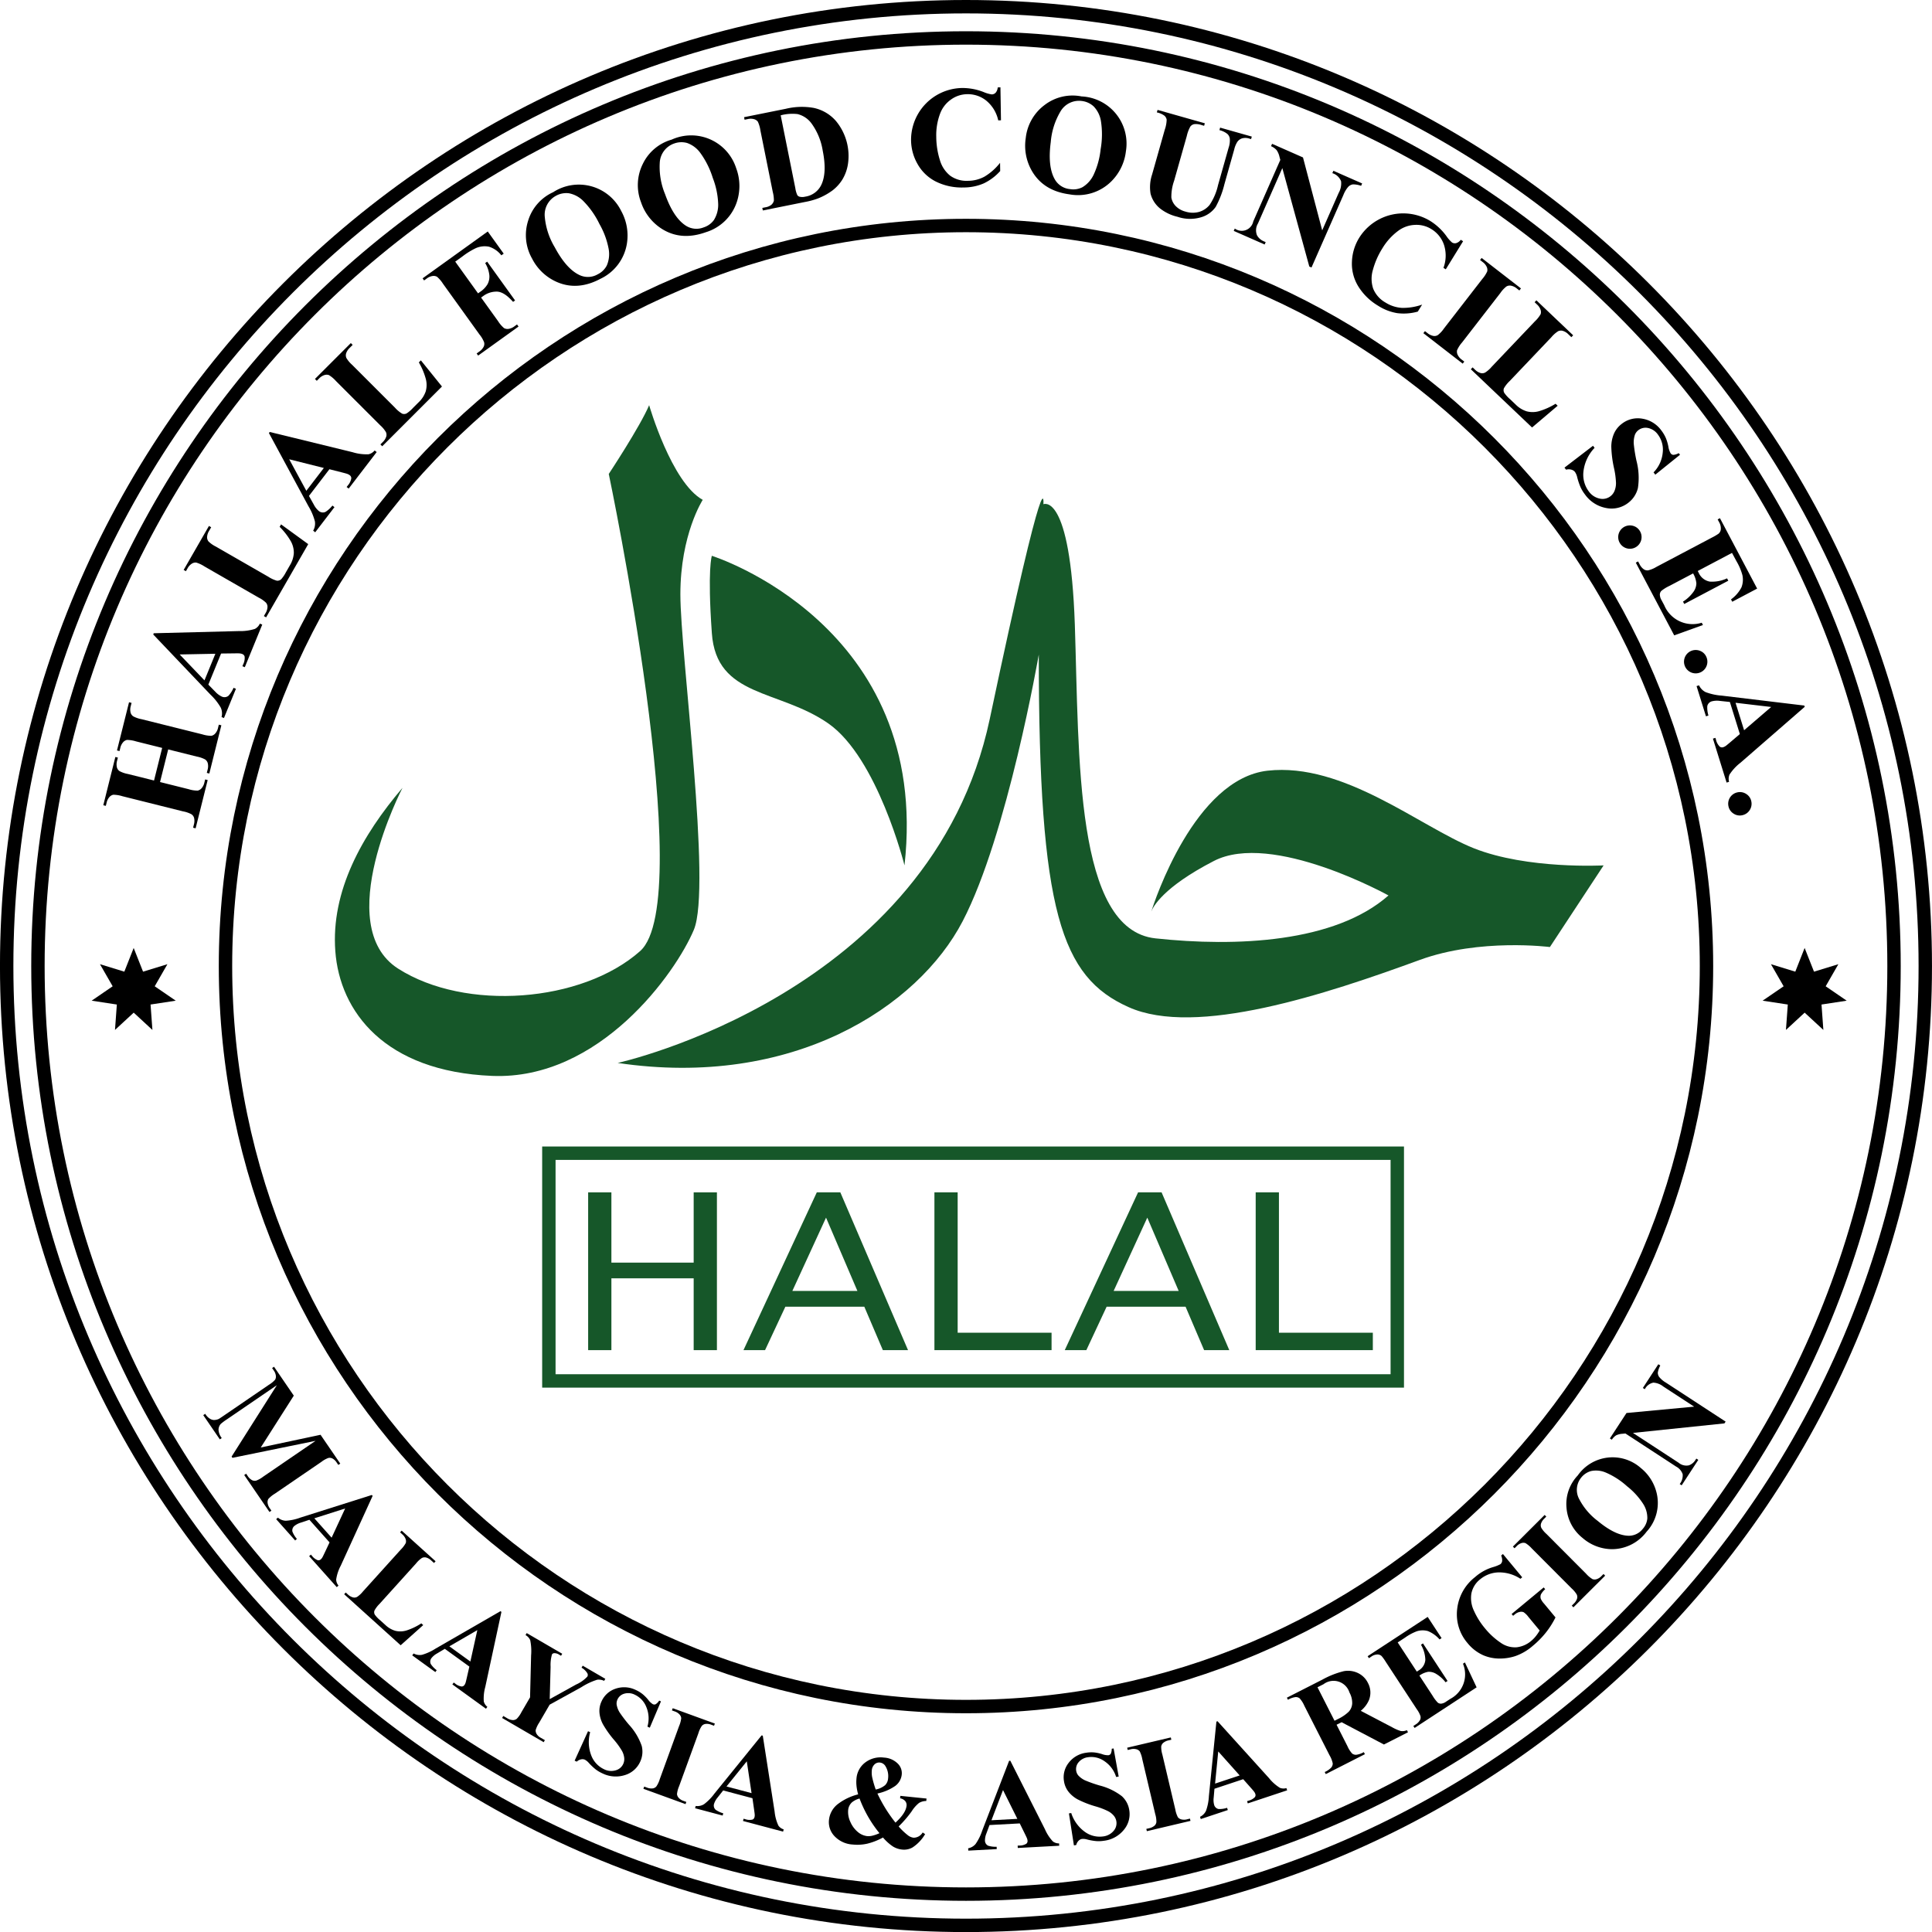<svg xmlns="http://www.w3.org/2000/svg" viewBox="0 0 432.662 432.677">
  <defs>
    <style>
      .cls-1, .cls-3 {
        fill: none;
        stroke-width: 3px;
      }

      .cls-1 {
        stroke: #000;
      }

      .cls-2 {
        fill: #165729;
      }

      .cls-3 {
        stroke: #165729;
      }
    </style>
  </defs>
  <g id="Group_51" data-name="Group 51" transform="translate(-14.769 -161.134)">
    <g id="Group_42" data-name="Group 42">
      <path id="Path_186" data-name="Path 186" class="cls-1" d="M231.1,162.634c-118.463,0-214.835,96.379-214.835,214.843S112.641,592.311,231.1,592.311s214.827-96.377,214.827-214.834S349.561,162.634,231.1,162.634Z"/>
      <path id="Path_187" data-name="Path 187" class="cls-1" d="M231.1,169.634c-114.6,0-207.835,93.238-207.835,207.843S116.5,585.311,231.1,585.311s207.827-93.238,207.827-207.834S345.7,169.634,231.1,169.634Z"/>
      <path id="Path_188" data-name="Path 188" class="cls-1" d="M231.1,211.636c-91.444,0-165.834,74.4-165.834,165.84S139.659,543.309,231.1,543.309s165.828-74.4,165.828-165.833S322.541,211.636,231.1,211.636Z"/>
    </g>
    <g id="Group_46" data-name="Group 46">
      <g id="Group_43" data-name="Group 43">
        <path id="Path_189" data-name="Path 189" class="cls-2" d="M298.628,333.726c-16.338,1.855-25.319,29.266-26.044,31.562.382-1.025,2.6-5.445,14-11.331,13.053-6.773,39.131,7.71,39.131,7.71-12.019,10.588-34.132,11.552-52.183,9.609s-17.071-40.438-18.059-70.266c-1.026-29.849-7.038-26.957-7.038-26.957s1.005-13.512-12.02,48.121c-13.067,61.6-83.318,77-83.318,77,39.157,5.8,67.244-12.5,77.255-31.74C240.4,348.16,247.4,307.722,247.4,307.722c0,57.792,5.042,72.214,20.109,78.952,15.058,6.773,44.165-2.867,65.244-10.581,13.416-4.9,29.109-2.874,29.109-2.874l12.028-18.285s-17.079.936-29.09-3.847C332.751,346.262,315.7,331.818,298.628,333.726Z"/>
        <path id="Path_190" data-name="Path 190" class="cls-2" d="M170.152,369.363c4.031-9.616-3.016-61.641-3.016-75.131,0-13.445,5.007-21.159,5.007-21.159-7-3.864-12-21.2-12-21.2-2.04,4.818-9.043,15.4-9.043,15.4s20.069,95.368,7,106.87c-13.027,11.547-39.136,13.513-54.175,3.908-15.075-9.647.98-40.482.98-40.482-9.039,10.589-16.055,23.116-15.044,36.574,1,13.513,11.035,26.955,35.126,27.934C149.063,403.051,166.12,378.986,170.152,369.363Z"/>
        <path id="Path_191" data-name="Path 191" class="cls-2" d="M200.266,323.146c11.03,7.692,17.062,31.788,17.062,31.788,6.018-53.924-43.145-69.33-43.145-69.33s-1.02,2.874,0,17.3C175.172,317.392,189.2,315.44,200.266,323.146Z"/>
      </g>
      <g id="Group_45" data-name="Group 45">
        <rect id="Rectangle_10" data-name="Rectangle 10" class="cls-3" width="190" height="51" transform="translate(137.684 419.387)"/>
        <g id="Group_44" data-name="Group 44">
          <path id="Path_192" data-name="Path 192" class="cls-2" d="M151.688,463.492h-5.206V428.154h5.206v15.739h18.426V428.154h5.205v35.338h-5.205V447.408H151.688Z"/>
          <path id="Path_193" data-name="Path 193" class="cls-2" d="M186.1,463.492h-4.833l16.422-35.338h5.267l15.162,35.338h-5.639l-4.152-9.727H190.647Zm6.115-13.261H206.78l-7.024-16.412Z"/>
          <path id="Path_194" data-name="Path 194" class="cls-2" d="M224.028,463.492V428.154h5.205v31.44h21.029v3.9Z"/>
          <path id="Path_195" data-name="Path 195" class="cls-2" d="M258.05,463.492h-4.834l16.422-35.338H274.9l15.162,35.338h-5.638l-4.153-9.727H262.594Zm6.114-13.261h14.563L271.7,433.819Z"/>
          <path id="Path_196" data-name="Path 196" class="cls-2" d="M295.975,463.492V428.154h5.206v31.44h21.028v3.9Z"/>
        </g>
      </g>
    </g>
    <g id="Group_50" data-name="Group 50">
      <g id="Group_47" data-name="Group 47">
        <path id="Path_197" data-name="Path 197" d="M44.706,373.425l2.1,5.308,5.455-1.672-2.843,4.947,4.708,3.223-5.64.861.416,5.691-4.19-3.873-4.191,3.873.416-5.691-5.64-.861L40,382.008l-2.843-4.947,5.455,1.672Z"/>
        <path id="Path_198" data-name="Path 198" d="M418.908,373.425l2.1,5.308,5.455-1.672-2.843,4.947,4.708,3.223-5.641.861.416,5.691-4.191-3.873-4.189,3.873.415-5.691-5.64-.861,4.707-3.223-2.843-4.947,5.455,1.672Z"/>
      </g>
      <g id="Group_48" data-name="Group 48">
        <path id="Path_199" data-name="Path 199" d="M50.609,336.268l6.4,1.6a6.718,6.718,0,0,0,2.026.32,1.619,1.619,0,0,0,.865-.513,2.832,2.832,0,0,0,.642-1.306l.171-.686.564.141-2.7,10.81-.564-.141.171-.686a2.944,2.944,0,0,0,.042-1.528,1.437,1.437,0,0,0-.58-.793,6.468,6.468,0,0,0-1.879-.647l-13.6-3.4a7.072,7.072,0,0,0-2.024-.327,1.581,1.581,0,0,0-.863.506,2.828,2.828,0,0,0-.642,1.3l-.171.687-.564-.141,2.7-10.81.564.14-.171.686a2.946,2.946,0,0,0-.041,1.529,1.5,1.5,0,0,0,.575.808,6.492,6.492,0,0,0,1.88.647l5.855,1.461,1.822-7.3-5.855-1.462a7.066,7.066,0,0,0-2.024-.327,1.578,1.578,0,0,0-.864.513,2.873,2.873,0,0,0-.644,1.313l-.167.671-.565-.14L43.666,318.4l.564.14-.167.671a2.9,2.9,0,0,0-.042,1.529,1.51,1.51,0,0,0,.576.808,6.481,6.481,0,0,0,1.879.647l13.6,3.394a7,7,0,0,0,2.024.327,1.56,1.56,0,0,0,.864-.513,2.868,2.868,0,0,0,.644-1.313l.167-.671.565.141-2.694,10.8-.564-.141.167-.671a2.89,2.89,0,0,0,.041-1.528,1.5,1.5,0,0,0-.576-.808,6.5,6.5,0,0,0-1.879-.647l-6.4-1.6Z"/>
        <path id="Path_200" data-name="Path 200" d="M64.28,307.487l-2.852,6.966,1.58,1.615a4.606,4.606,0,0,0,1.418,1.056,1.424,1.424,0,0,0,1.5-.168,6.087,6.087,0,0,0,1.141-1.791l.538.22-2.686,6.558-.538-.22a3.17,3.17,0,0,0-.165-2.1,12.638,12.638,0,0,0-2.283-2.9l-12.847-13.5.113-.276,19.084-.489a10.638,10.638,0,0,0,3.578-.488,2.466,2.466,0,0,0,1.1-1.181l.538.22-3.907,9.54-.538-.22.161-.393a3.225,3.225,0,0,0,.341-1.745.837.837,0,0,0-.538-.594,1.93,1.93,0,0,0-.574-.133q-.142-.025-1.269-.011ZM63,307.541l-7.995.156L60.56,313.5Z"/>
        <path id="Path_201" data-name="Path 201" d="M77.71,278.565l6.085,4.423-9.43,16.4-.5-.29.352-.613a2.935,2.935,0,0,0,.458-1.459,1.433,1.433,0,0,0-.34-.921,6.475,6.475,0,0,0-1.631-1.136l-12.152-6.987a7.008,7.008,0,0,0-1.858-.868,1.574,1.574,0,0,0-.968.25,2.812,2.812,0,0,0-.974,1.08l-.353.613-.5-.29,5.663-9.85.5.29-.462.8a2.945,2.945,0,0,0-.458,1.459,1.5,1.5,0,0,0,.333.934,6.482,6.482,0,0,0,1.63,1.137l11.771,6.767a6.931,6.931,0,0,0,1.9.875,1.253,1.253,0,0,0,.946-.308,7.426,7.426,0,0,0,1.071-1.578l.885-1.54a6.015,6.015,0,0,0,.892-2.75,5.269,5.269,0,0,0-.66-2.636,15.29,15.29,0,0,0-2.517-3.251Z"/>
        <path id="Path_202" data-name="Path 202" d="M88.539,266.217l-4.58,5.974,1.1,1.973a4.609,4.609,0,0,0,1.091,1.391,1.424,1.424,0,0,0,1.488.23,6.085,6.085,0,0,0,1.571-1.43l.461.354-4.312,5.625-.461-.354a3.166,3.166,0,0,0,.393-2.075,12.652,12.652,0,0,0-1.442-3.4L74.992,258.11l.181-.237L93.717,262.4a10.614,10.614,0,0,0,3.582.468,2.462,2.462,0,0,0,1.367-.853l.461.354-6.271,8.182-.462-.354.258-.337a3.223,3.223,0,0,0,.787-1.6.842.842,0,0,0-.363-.714,1.95,1.95,0,0,0-.519-.279q-.132-.06-1.222-.342Zm-1.248-.283-7.756-1.946,3.836,7.059Z"/>
        <path id="Path_203" data-name="Path 203" d="M109.023,241.836l4.723,5.856-13.379,13.379-.411-.411.5-.5a2.946,2.946,0,0,0,.822-1.289,1.437,1.437,0,0,0-.088-.978,6.506,6.506,0,0,0-1.278-1.522L90,246.459a6.979,6.979,0,0,0-1.567-1.322,1.571,1.571,0,0,0-1-.011,2.821,2.821,0,0,0-1.222.789l-.5.5L85.3,246l8.034-8.035.411.411-.656.656a2.952,2.952,0,0,0-.822,1.289,1.5,1.5,0,0,0,.078.989,6.431,6.431,0,0,0,1.278,1.522l9.6,9.6a6.829,6.829,0,0,0,1.606,1.339,1.251,1.251,0,0,0,.994-.05,7.453,7.453,0,0,0,1.445-1.245l1.255-1.255A6.012,6.012,0,0,0,110.1,248.8a5.267,5.267,0,0,0,.05-2.717,15.259,15.259,0,0,0-1.584-3.794Z"/>
        <path id="Path_204" data-name="Path 204" d="M116.714,219.724l5.111,7.106.5-.358a5.411,5.411,0,0,0,1.627-1.694,3.62,3.62,0,0,0,.4-2.046,6.556,6.556,0,0,0-.931-2.68l.446-.321,6.25,8.688-.447.321q-2.013-2.288-3.656-2.3a4.983,4.983,0,0,0-3.007.973l-.5.357,3.809,5.295a6.728,6.728,0,0,0,1.339,1.553,1.622,1.622,0,0,0,.992.167,2.831,2.831,0,0,0,1.334-.581l.573-.413.34.472-9.045,6.5-.34-.471.575-.413a2.946,2.946,0,0,0,1.019-1.14,1.432,1.432,0,0,0,.07-.979,6.5,6.5,0,0,0-1.016-1.709l-8.186-11.379a6.99,6.99,0,0,0-1.333-1.558,1.579,1.579,0,0,0-.985-.172,2.824,2.824,0,0,0-1.334.582l-.574.413-.339-.472L124,212.975l3.57,4.963-.523.376a5.683,5.683,0,0,0-2.775-1.934,4.925,4.925,0,0,0-2.978.342,16.907,16.907,0,0,0-2.97,1.845Z"/>
        <path id="Path_205" data-name="Path 205" d="M138.643,204.177a10.576,10.576,0,0,1,15.232,4.186,11.372,11.372,0,0,1,1.272,7.41,10.549,10.549,0,0,1-5.9,7.791q-5.071,2.714-9.681.759a11.278,11.278,0,0,1-5.636-5.273,10.628,10.628,0,0,1-.885-8.5A10.285,10.285,0,0,1,138.643,204.177Zm.641.8a4.8,4.8,0,0,0-2.513,4.731A15.956,15.956,0,0,0,139,216.5q2.571,4.809,5.493,6.205a4.37,4.37,0,0,0,4.158-.157,4.484,4.484,0,0,0,2.012-1.968,6.454,6.454,0,0,0,.383-3.849,17.866,17.866,0,0,0-2.038-5.442,19.1,19.1,0,0,0-3.676-5.206,6.157,6.157,0,0,0-3.164-1.668A4.732,4.732,0,0,0,139.284,204.975Z"/>
        <path id="Path_206" data-name="Path 206" d="M165.189,192.4a10.573,10.573,0,0,1,14.443,6.4,11.365,11.365,0,0,1,.162,7.517,10.553,10.553,0,0,1-6.991,6.831q-5.418,1.932-9.687-.683a11.284,11.284,0,0,1-4.793-6.049,10.627,10.627,0,0,1,.384-8.538A10.278,10.278,0,0,1,165.189,192.4Zm.515.884a4.8,4.8,0,0,0-3.186,4.306,15.966,15.966,0,0,0,1.2,7.049q1.831,5.136,4.514,6.949a4.37,4.37,0,0,0,4.135.461,4.492,4.492,0,0,0,2.282-1.648,6.458,6.458,0,0,0,.948-3.751,17.866,17.866,0,0,0-1.209-5.683,19.141,19.141,0,0,0-2.865-5.694,6.16,6.16,0,0,0-2.882-2.117A4.729,4.729,0,0,0,165.7,193.289Z"/>
        <path id="Path_207" data-name="Path 207" d="M185.6,208.268l-.115-.571.694-.139a2.845,2.845,0,0,0,1.337-.565,1.785,1.785,0,0,0,.56-.923,7.505,7.505,0,0,0-.252-1.968l-2.763-13.743a7.006,7.006,0,0,0-.573-1.969,1.574,1.574,0,0,0-.826-.563,2.823,2.823,0,0,0-1.455-.02l-.693.139-.115-.569,9.352-1.881a15.271,15.271,0,0,1,6.228-.2,9.082,9.082,0,0,1,4.988,2.925,12.268,12.268,0,0,1,2.7,9.628,9.507,9.507,0,0,1-1.217,3.434,9.162,9.162,0,0,1-2.206,2.464,14.165,14.165,0,0,1-3.369,1.855,17.238,17.238,0,0,1-2.921.78Zm4-21.307,3.277,16.3a5.83,5.83,0,0,0,.443,1.562.892.892,0,0,0,.506.363,2.575,2.575,0,0,0,1.248-.01,4.756,4.756,0,0,0,3.575-2.547q1.372-2.743.368-7.736a14.145,14.145,0,0,0-2.555-6.17,5.49,5.49,0,0,0-3.087-2.04A10.18,10.18,0,0,0,189.6,186.961Z"/>
        <path id="Path_208" data-name="Path 208" d="M238.811,180.691l.121,7.385-.614.01a7.875,7.875,0,0,0-2.648-4.389,6.576,6.576,0,0,0-4.3-1.47,6.319,6.319,0,0,0-3.642,1.207,6.692,6.692,0,0,0-2.387,3.04,13.6,13.6,0,0,0-.9,5.3,17.637,17.637,0,0,0,.808,5.2,6.929,6.929,0,0,0,2.32,3.515,6.3,6.3,0,0,0,4.011,1.136,7.781,7.781,0,0,0,3.67-.94,12.722,12.722,0,0,0,3.479-3.09l.029,1.839a11.619,11.619,0,0,1-3.688,2.771,11.32,11.32,0,0,1-4.519.914,13.016,13.016,0,0,1-6.08-1.268,9.675,9.675,0,0,1-4.149-3.862,10.963,10.963,0,0,1-1.526-5.429,11.633,11.633,0,0,1,5.737-10.12,11.652,11.652,0,0,1,5.734-1.6,13.035,13.035,0,0,1,4.76.9,7.281,7.281,0,0,0,1.848.535,1.192,1.192,0,0,0,.867-.383,2,2,0,0,0,.459-1.179Z"/>
        <path id="Path_209" data-name="Path 209" d="M256.984,182.728a10.573,10.573,0,0,1,9.926,12.287,11.358,11.358,0,0,1-3.291,6.761,10.55,10.55,0,0,1-9.339,2.882q-5.7-.758-8.3-5.033a11.284,11.284,0,0,1-1.5-7.571,10.627,10.627,0,0,1,4.242-7.419A10.283,10.283,0,0,1,256.984,182.728Zm.055,1.022a4.8,4.8,0,0,0-4.8,2.375,15.959,15.959,0,0,0-2.156,6.815q-.717,5.406.84,8.244a4.369,4.369,0,0,0,3.468,2.3,4.477,4.477,0,0,0,2.782-.423,6.463,6.463,0,0,0,2.558-2.9,17.861,17.861,0,0,0,1.52-5.609,19.141,19.141,0,0,0,.054-6.373,6.146,6.146,0,0,0-1.6-3.2A4.72,4.72,0,0,0,257.039,183.75Z"/>
        <path id="Path_210" data-name="Path 210" d="M274,185.744l10.585,3-.158.559-.529-.15a3.865,3.865,0,0,0-1.712-.214,1.471,1.471,0,0,0-.829.508,7.673,7.673,0,0,0-.81,2.139l-2.842,10.04a10.644,10.644,0,0,0-.615,3.762,3.6,3.6,0,0,0,.949,1.869,4.668,4.668,0,0,0,2.237,1.27,5.358,5.358,0,0,0,3.047.054,4.771,4.771,0,0,0,2.338-1.567,13.024,13.024,0,0,0,1.879-4.417l2.366-8.362a5.034,5.034,0,0,0,.27-2.047,1.781,1.781,0,0,0-.5-1.022,4.457,4.457,0,0,0-1.822-.891l.159-.56,7.091,2.007-.158.559-.424-.119a2.84,2.84,0,0,0-1.535-.059,2.056,2.056,0,0,0-1.127.808,5.41,5.41,0,0,0-.688,1.683l-2.2,7.788a21.051,21.051,0,0,1-1.952,5.082,6.049,6.049,0,0,1-3.156,2.291,8.717,8.717,0,0,1-5.417-.079,9.94,9.94,0,0,1-3.911-1.875,6.269,6.269,0,0,1-2.1-3.271,8.942,8.942,0,0,1,.333-4.3l2.842-10.04a7.375,7.375,0,0,0,.426-2.256,1.537,1.537,0,0,0-.485-.88,4.294,4.294,0,0,0-1.716-.747Z"/>
        <path id="Path_211" data-name="Path 211" d="M306.568,196.391l4.3,16.331,3.691-8.386a4.34,4.34,0,0,0,.541-2.6,3.042,3.042,0,0,0-1.961-1.824l.234-.532,6.443,2.835-.234.533a5.362,5.362,0,0,0-1.842-.322,1.809,1.809,0,0,0-1.022.529,6.136,6.136,0,0,0-1.1,1.845l-7.145,16.239-.49-.215-6.044-22.044-5.456,12.4a2.984,2.984,0,0,0-.23,2.611,3.08,3.08,0,0,0,1.5,1.365l.461.2-.235.532-6.919-3.044.235-.533a2.628,2.628,0,0,0,4.137-1.6l6.056-13.765-.188-.7a4.144,4.144,0,0,0-.645-1.5,3.594,3.594,0,0,0-1.246-.875l.234-.532Z"/>
        <path id="Path_212" data-name="Path 212" d="M342.422,215.158l-3.877,6.287-.522-.322a7.856,7.856,0,0,0,.132-5.124,6.574,6.574,0,0,0-2.83-3.555,6.319,6.319,0,0,0-3.718-.945,6.7,6.7,0,0,0-3.649,1.276,13.571,13.571,0,0,0-3.614,3.976,17.623,17.623,0,0,0-2.118,4.813,6.932,6.932,0,0,0,.061,4.211,6.3,6.3,0,0,0,2.767,3.118,7.793,7.793,0,0,0,3.6,1.185,12.726,12.726,0,0,0,4.595-.73l-.966,1.565a11.627,11.627,0,0,1-4.6.349,11.334,11.334,0,0,1-4.3-1.664,13.012,13.012,0,0,1-4.44-4.344,9.665,9.665,0,0,1-1.416-5.488,10.955,10.955,0,0,1,1.639-5.4,11.629,11.629,0,0,1,10.284-5.437,11.667,11.667,0,0,1,5.695,1.738,13.086,13.086,0,0,1,3.528,3.32,7.372,7.372,0,0,0,1.268,1.447,1.192,1.192,0,0,0,.937.143,2,2,0,0,0,1.022-.745Z"/>
        <path id="Path_213" data-name="Path 213" d="M342.689,242.11l-.357.46-8.808-6.823.356-.459.56.433a2.947,2.947,0,0,0,1.381.653,1.434,1.434,0,0,0,.959-.211,6.484,6.484,0,0,0,1.35-1.46l8.584-11.082a7.007,7.007,0,0,0,1.114-1.721,1.578,1.578,0,0,0-.115-.993,2.805,2.805,0,0,0-.937-1.113l-.558-.434.355-.459,8.809,6.823-.357.46-.558-.433a2.942,2.942,0,0,0-1.383-.654,1.5,1.5,0,0,0-.971.2,6.475,6.475,0,0,0-1.349,1.459L342.18,237.84a6.759,6.759,0,0,0-1.109,1.726,1.626,1.626,0,0,0,.121,1,2.831,2.831,0,0,0,.937,1.114Z"/>
        <path id="Path_214" data-name="Path 214" d="M363.6,252l-5.737,4.868-13.71-13.04.4-.421.512.487a2.959,2.959,0,0,0,1.31.79,1.434,1.434,0,0,0,.975-.114,6.46,6.46,0,0,0,1.49-1.315L358.5,233.1a7.022,7.022,0,0,0,1.282-1.6,1.569,1.569,0,0,0-.013-1,2.838,2.838,0,0,0-.82-1.2l-.512-.487.4-.422,8.233,7.831-.4.421L366,236a2.946,2.946,0,0,0-1.309-.79,1.506,1.506,0,0,0-.987.1,6.468,6.468,0,0,0-1.489,1.315l-9.358,9.839a6.9,6.9,0,0,0-1.3,1.638,1.25,1.25,0,0,0,.075.993,7.5,7.5,0,0,0,1.28,1.413l1.287,1.224a6.021,6.021,0,0,0,2.461,1.517,5.285,5.285,0,0,0,2.718-.018,15.294,15.294,0,0,0,3.754-1.678Z"/>
        <path id="Path_215" data-name="Path 215" d="M391,262.977l-5.533,4.457-.392-.512a7.274,7.274,0,0,0,2.05-4.391,5.624,5.624,0,0,0-1.056-4.052,3.612,3.612,0,0,0-2.222-1.494,2.613,2.613,0,0,0-2.135.457,2.4,2.4,0,0,0-.8,1.027,5.335,5.335,0,0,0-.271,2.049,32.759,32.759,0,0,0,.614,3.825,15.146,15.146,0,0,1,.311,6.116,5.874,5.874,0,0,1-2.185,3.3,6.047,6.047,0,0,1-4.915,1.143,7.477,7.477,0,0,1-4.744-3.027,8.487,8.487,0,0,1-.995-1.633,14.527,14.527,0,0,1-.755-2.253,3.4,3.4,0,0,0-.506-1.176,1.533,1.533,0,0,0-.775-.495,2.2,2.2,0,0,0-1.21,0l-.354-.461,6.388-4.894.353.462a9.212,9.212,0,0,0-2.49,5.264,6.231,6.231,0,0,0,1.169,4.459,4,4,0,0,0,2.467,1.644,2.89,2.89,0,0,0,3.323-1.735,4.654,4.654,0,0,0,.326-1.784,18.382,18.382,0,0,0-.442-3.3,25,25,0,0,1-.609-4.8,7.466,7.466,0,0,1,.594-2.92,5.584,5.584,0,0,1,1.755-2.206,5.786,5.786,0,0,1,4.58-1.153,6.538,6.538,0,0,1,4.289,2.653,7.966,7.966,0,0,1,1.024,1.749,10.056,10.056,0,0,1,.539,1.854,4.239,4.239,0,0,0,.5,1.489.84.84,0,0,0,.591.359,2.9,2.9,0,0,0,1.229-.387Z"/>
        <path id="Path_216" data-name="Path 216" d="M381.966,279.983a2.616,2.616,0,1,1-1.651-1.13A2.531,2.531,0,0,1,381.966,279.983Z"/>
        <path id="Path_217" data-name="Path 217" d="M402.64,284.953l-7.67,4.052.2.375a3.367,3.367,0,0,0,2.5,2,7.843,7.843,0,0,0,3.864-.727l.28.529-9.866,5.211-.279-.528a8.367,8.367,0,0,0,2.27-2.1,3.416,3.416,0,0,0,.725-1.974,5.37,5.37,0,0,0-.732-2.244l-5.308,2.8a8.692,8.692,0,0,0-1.834,1.138,1.292,1.292,0,0,0-.309.794,2.628,2.628,0,0,0,.394,1.285l.6,1.125a6.868,6.868,0,0,0,8.389,3.9l.272.514-6.437,2.316-8.6-16.285.515-.272.33.626a2.953,2.953,0,0,0,.989,1.166,1.43,1.43,0,0,0,.96.2,6.464,6.464,0,0,0,1.832-.772l12.394-6.548a11.184,11.184,0,0,0,1.534-.9,1.5,1.5,0,0,0,.478-.91,2.707,2.707,0,0,0-.374-1.651l-.33-.625.514-.272,8.332,15.771-5.573,2.944-.279-.528a7.7,7.7,0,0,0,2.334-2.681,4.759,4.759,0,0,0,.216-2.754,12.635,12.635,0,0,0-1.291-3.05Z"/>
        <path id="Path_218" data-name="Path 218" d="M396.92,308.291a2.617,2.617,0,1,1-1.424-1.4A2.524,2.524,0,0,1,396.92,308.291Z"/>
        <path id="Path_219" data-name="Path 219" d="M404.4,325.525l-2.235-7.188-2.247-.239a4.628,4.628,0,0,0-1.766.088,1.426,1.426,0,0,0-1.046,1.083,6.078,6.078,0,0,0,.261,2.107l-.556.173-2.105-6.767.556-.173a3.162,3.162,0,0,0,1.467,1.518,12.645,12.645,0,0,0,3.611.787l18.5,2.227.089.285-14.4,12.528a10.647,10.647,0,0,0-2.449,2.654,2.471,2.471,0,0,0-.092,1.609l-.555.173-3.062-9.844.555-.173.126.405a3.22,3.22,0,0,0,.848,1.563.839.839,0,0,0,.793.116,1.945,1.945,0,0,0,.528-.263q.124-.072.985-.8Zm.952-.856,6.065-5.211-7.979-.941Z"/>
        <path id="Path_220" data-name="Path 220" d="M406.967,340.594a2.615,2.615,0,0,1-2.031,3.106,2.5,2.5,0,0,1-1.965-.375,2.534,2.534,0,0,1-1.126-1.659,2.6,2.6,0,0,1,2.018-3.087,2.538,2.538,0,0,1,1.971.365A2.508,2.508,0,0,1,406.967,340.594Z"/>
      </g>
      <g id="Group_49" data-name="Group 49">
        <path id="Path_221" data-name="Path 221" d="M73.164,485.291l13.391-2.845,4.412,6.452-.432.3-.352-.514a2.677,2.677,0,0,0-1.013-.954,1.377,1.377,0,0,0-.869-.092,5.761,5.761,0,0,0-1.549.87L76.3,495.65a6.312,6.312,0,0,0-1.432,1.167,1.409,1.409,0,0,0-.172.89,2.594,2.594,0,0,0,.5,1.22l.352.514-.433.295-5.658-8.275.432-.3.352.514a2.69,2.69,0,0,0,1.012.954,1.383,1.383,0,0,0,.881.084,5.833,5.833,0,0,0,1.561-.878l11.747-8.033-18.615,3.808-.192-.28,10.134-15.986-11.163,7.632a11.986,11.986,0,0,0-1.4,1.042,2.022,2.022,0,0,0-.5,1.312,3.327,3.327,0,0,0,.723,1.848l-.432.294-3.709-5.422.432-.3.112.163a3,3,0,0,0,.841.866,1.9,1.9,0,0,0,.956.358,2.7,2.7,0,0,0,1.1-.221q.146-.064,1.209-.792l10.029-6.858a6.129,6.129,0,0,0,1.414-1.156,1.425,1.425,0,0,0,.166-.885,2.576,2.576,0,0,0-.5-1.219l-.344-.5.432-.3,4.428,6.475Z"/>
        <path id="Path_222" data-name="Path 222" d="M88.572,506.545l-4.513-5.064-1.932.642a4.155,4.155,0,0,0-1.416.731,1.283,1.283,0,0,0-.455,1.278,5.482,5.482,0,0,0,1,1.632l-.391.348-4.249-4.766.391-.349a2.855,2.855,0,0,0,1.77.7,11.337,11.337,0,0,0,3.254-.7l16.007-5.069.179.2-7.145,15.646a9.591,9.591,0,0,0-1.02,3.091,2.222,2.222,0,0,0,.524,1.354l-.391.348L84,509.633l.392-.35.254.286a2.91,2.91,0,0,0,1.278.966.757.757,0,0,0,.694-.2,1.743,1.743,0,0,0,.335-.412q.075-.105.509-1.024Zm.462-1.057,3.032-6.536-6.9,2.2Z"/>
        <path id="Path_223" data-name="Path 223" d="M109.548,525.067l-5.054,4.518L91.843,518.156l.351-.388.473.427a2.658,2.658,0,0,0,1.2.681,1.3,1.3,0,0,0,.876-.125,5.861,5.861,0,0,0,1.312-1.219l8.467-9.373a6.308,6.308,0,0,0,1.118-1.471,1.421,1.421,0,0,0-.036-.9,2.541,2.541,0,0,0-.765-1.064l-.473-.427.351-.389,7.6,6.862-.351.389-.62-.559a2.656,2.656,0,0,0-1.2-.681,1.356,1.356,0,0,0-.886.114,5.854,5.854,0,0,0-1.312,1.22l-8.2,9.079a6.231,6.231,0,0,0-1.132,1.506,1.127,1.127,0,0,0,.091.892,6.7,6.7,0,0,0,1.186,1.244l1.187,1.073a5.432,5.432,0,0,0,2.253,1.308,4.733,4.733,0,0,0,2.446-.079,13.729,13.729,0,0,0,3.343-1.6Z"/>
        <path id="Path_224" data-name="Path 224" d="M119.88,534.356l-5.494-3.975-1.75,1.041a4.15,4.15,0,0,0-1.226,1.018,1.281,1.281,0,0,0-.17,1.345,5.438,5.438,0,0,0,1.327,1.38l-.307.424-5.174-3.743.307-.425a2.857,2.857,0,0,0,1.879.3,11.435,11.435,0,0,0,3.028-1.384l14.545-8.387.219.158-3.621,16.816a9.6,9.6,0,0,0-.333,3.237,2.222,2.222,0,0,0,.8,1.21l-.307.425-7.526-5.446.307-.424.31.224a2.91,2.91,0,0,0,1.456.669.758.758,0,0,0,.634-.345,1.7,1.7,0,0,0,.238-.474c.035-.08.127-.45.279-1.109Zm.225-1.13,1.559-7.035-6.263,3.631Z"/>
        <path id="Path_225" data-name="Path 225" d="M150.326,537.1l-.263.454a2.823,2.823,0,0,0-1.539-.257,14.709,14.709,0,0,0-3.564,1.677l-7.1,3.915-2.336,4.014a6.278,6.278,0,0,0-.795,1.676,1.443,1.443,0,0,0,.212.86,2.353,2.353,0,0,0,.92.855l.93.541-.264.453-9.313-5.42.264-.453.868.506a2.611,2.611,0,0,0,1.313.42,1.363,1.363,0,0,0,.843-.3,5.813,5.813,0,0,0,1.032-1.464l1.938-3.328.234-9.383a12.115,12.115,0,0,0-.2-3.433,2.4,2.4,0,0,0-1.048-1.127l.263-.452,7.955,4.63-.263.452-.355-.206a2.088,2.088,0,0,0-1.131-.38.659.659,0,0,0-.544.274,8.5,8.5,0,0,0-.31,2.785l-.2,7.239,5.9-3.267a7.669,7.669,0,0,0,2.532-1.787.754.754,0,0,0,0-.736A3.508,3.508,0,0,0,145,534.607l.263-.453Z"/>
        <path id="Path_226" data-name="Path 226" d="M162.786,542.151l-2.5,5.893-.529-.24a6.554,6.554,0,0,0-.236-4.361,5.067,5.067,0,0,0-2.56-2.771,3.246,3.246,0,0,0-2.4-.242,2.349,2.349,0,0,0-1.5,1.269,2.154,2.154,0,0,0-.2,1.154,4.816,4.816,0,0,0,.654,1.745,30.016,30.016,0,0,0,2.114,2.778,13.662,13.662,0,0,1,2.845,4.728,5.294,5.294,0,0,1-.335,3.549,5.454,5.454,0,0,1-3.421,3,6.743,6.743,0,0,1-5.055-.39,7.658,7.658,0,0,1-1.485-.875,12.973,12.973,0,0,1-1.556-1.469,3.087,3.087,0,0,0-.9-.721,1.382,1.382,0,0,0-.826-.063,1.961,1.961,0,0,0-.963.511l-.477-.216,3-6.6.477.217a8.317,8.317,0,0,0,.257,5.24A5.614,5.614,0,0,0,150,557.327a3.584,3.584,0,0,0,2.659.258,2.6,2.6,0,0,0,1.9-2.79,4.157,4.157,0,0,0-.5-1.556,16.651,16.651,0,0,0-1.754-2.437,22.441,22.441,0,0,1-2.523-3.555,6.714,6.714,0,0,1-.768-2.573,5.015,5.015,0,0,1,.457-2.5,5.214,5.214,0,0,1,3.149-2.863,5.9,5.9,0,0,1,4.536.287,7.243,7.243,0,0,1,1.557.955,9.116,9.116,0,0,1,1.216,1.244,3.779,3.779,0,0,0,1.028.971.755.755,0,0,0,.622.035,2.625,2.625,0,0,0,.812-.829Z"/>
        <path id="Path_227" data-name="Path 227" d="M168.469,564.667l-.179.492-9.434-3.434.179-.493.6.218a2.65,2.65,0,0,0,1.366.181,1.291,1.291,0,0,0,.764-.445,5.84,5.84,0,0,0,.757-1.623l4.32-11.869a6.337,6.337,0,0,0,.484-1.783,1.418,1.418,0,0,0-.372-.821,2.533,2.533,0,0,0-1.11-.7l-.6-.218.179-.493,9.433,3.434-.179.492-.6-.217a2.652,2.652,0,0,0-1.366-.181,1.347,1.347,0,0,0-.778.44,5.808,5.808,0,0,0-.757,1.623l-4.321,11.87a6.055,6.055,0,0,0-.476,1.785,1.461,1.461,0,0,0,.378.823,2.542,2.542,0,0,0,1.11.7Z"/>
        <path id="Path_228" data-name="Path 228" d="M183.276,563.835l-6.555-1.741-1.26,1.6a4.152,4.152,0,0,0-.779,1.39,1.283,1.283,0,0,0,.323,1.317,5.482,5.482,0,0,0,1.733.812l-.134.507-6.172-1.64.134-.507a2.852,2.852,0,0,0,1.863-.391,11.408,11.408,0,0,0,2.331-2.377l10.572-13.044.26.069,2.648,17a9.61,9.61,0,0,0,.85,3.142,2.233,2.233,0,0,0,1.183.842l-.134.506-8.978-2.385.135-.507.369.1a2.907,2.907,0,0,0,1.6.1.754.754,0,0,0,.468-.55,1.712,1.712,0,0,0,.053-.528q.006-.13-.138-1.135Zm-.2-1.136-1.066-7.126-4.545,5.635Z"/>
        <path id="Path_229" data-name="Path 229" d="M216.4,563.308l5.86.6-.056.55a3.211,3.211,0,0,0-1.609.426,7.577,7.577,0,0,0-1.677,1.914,25.62,25.62,0,0,1-2.9,3.361,14.368,14.368,0,0,0,2.153,2.042,2.556,2.556,0,0,0,1.2.479,2.348,2.348,0,0,0,2.027-1.173l.546.369a9.016,9.016,0,0,1-2.8,2.974,3.832,3.832,0,0,1-2.355.484,4.836,4.836,0,0,1-2.044-.686,10.762,10.762,0,0,1-2.235-2.014,14.4,14.4,0,0,1-3.485,1.373,10.006,10.006,0,0,1-3.28.2,6.072,6.072,0,0,1-4.106-1.886,4.517,4.517,0,0,1-1.229-3.57,5.15,5.15,0,0,1,1.883-3.522,12.372,12.372,0,0,1,4.658-2.257,10.876,10.876,0,0,1-.367-1.846,8.29,8.29,0,0,1-.01-1.709,4.982,4.982,0,0,1,1.969-3.592,5.683,5.683,0,0,1,4.2-1.086,4.711,4.711,0,0,1,3.047,1.315,2.99,2.99,0,0,1,.925,2.436,3.648,3.648,0,0,1-1.469,2.6,11.055,11.055,0,0,1-3.981,1.692,32.341,32.341,0,0,0,4.045,6.52q2.309-2.113,2.478-3.775a1.389,1.389,0,0,0-.3-1.049,1.92,1.92,0,0,0-1.146-.623Zm-9.143.6a4.422,4.422,0,0,0-1.7.852,2.69,2.69,0,0,0-.842,1.693,5.192,5.192,0,0,0,.5,2.713,6.045,6.045,0,0,0,1.645,2.218,3.93,3.93,0,0,0,2.1.94,3.76,3.76,0,0,0,1.229-.109,8.315,8.315,0,0,0,1.529-.549A27.642,27.642,0,0,1,207.261,563.909Zm3.623-2.02a4.7,4.7,0,0,0,2.106-.974,2.337,2.337,0,0,0,.662-1.462,4.259,4.259,0,0,0-.559-2.747,1.653,1.653,0,0,0-1.278-.857,1.488,1.488,0,0,0-1.188.405,2.03,2.03,0,0,0-.616,1.36,5.416,5.416,0,0,0,.075,1.5A23.054,23.054,0,0,0,210.884,561.889Z"/>
        <path id="Path_230" data-name="Path 230" d="M243.138,569.479l-6.774.365-.705,1.909a4.166,4.166,0,0,0-.313,1.562,1.282,1.282,0,0,0,.715,1.154,5.481,5.481,0,0,0,1.9.238l.028.523-6.378.343-.027-.523a2.847,2.847,0,0,0,1.65-.948,11.367,11.367,0,0,0,1.486-2.979l6.035-15.668.269-.014,7.759,15.352a9.564,9.564,0,0,0,1.778,2.726,2.225,2.225,0,0,0,1.384.436l.029.523-9.277.5-.028-.523.382-.02a2.9,2.9,0,0,0,1.553-.4.756.756,0,0,0,.276-.667,1.767,1.767,0,0,0-.112-.519c-.025-.083-.185-.43-.482-1.038Zm-.537-1.02-3.211-6.45L236.8,568.77Z"/>
        <path id="Path_231" data-name="Path 231" d="M264.154,552.689l1.14,6.3-.573.09a6.557,6.557,0,0,0-2.59-3.516,5.082,5.082,0,0,0-3.661-.913,3.261,3.261,0,0,0-2.141,1.116,2.346,2.346,0,0,0-.558,1.885,2.165,2.165,0,0,0,.467,1.074,4.832,4.832,0,0,0,1.5,1.1,29.785,29.785,0,0,0,3.292,1.163,13.646,13.646,0,0,1,4.973,2.393,5.286,5.286,0,0,1,1.666,3.15,5.451,5.451,0,0,1-1.216,4.382,6.743,6.743,0,0,1-4.44,2.447,7.6,7.6,0,0,1-1.722.082,12.838,12.838,0,0,1-2.107-.373,3.044,3.044,0,0,0-1.15-.107,1.383,1.383,0,0,0-.725.4,1.982,1.982,0,0,0-.525.956l-.517.08-1.117-7.163.518-.081a8.312,8.312,0,0,0,3.09,4.242,5.617,5.617,0,0,0,4.032,1,3.6,3.6,0,0,0,2.364-1.244,2.605,2.605,0,0,0,.062-3.377,4.206,4.206,0,0,0-1.272-1.027,16.56,16.56,0,0,0-2.8-1.075,22.478,22.478,0,0,1-4.061-1.588,6.752,6.752,0,0,1-2.054-1.729,5.03,5.03,0,0,1-.987-2.34,5.208,5.208,0,0,1,1.063-4.121,5.886,5.886,0,0,1,3.949-2.249,7.219,7.219,0,0,1,1.825-.056,9.093,9.093,0,0,1,1.7.373,3.833,3.833,0,0,0,1.394.249.759.759,0,0,0,.538-.313,2.614,2.614,0,0,0,.224-1.139Z"/>
        <path id="Path_232" data-name="Path 232" d="M281.252,568.4l.121.51-9.771,2.306-.121-.511.621-.145a2.661,2.661,0,0,0,1.24-.6,1.283,1.283,0,0,0,.395-.792,5.848,5.848,0,0,0-.257-1.771l-2.9-12.294a6.311,6.311,0,0,0-.574-1.756,1.421,1.421,0,0,0-.762-.483,2.554,2.554,0,0,0-1.31.026l-.62.146-.121-.51,9.772-2.3.12.509-.62.147a2.655,2.655,0,0,0-1.241.6,1.351,1.351,0,0,0-.409.795,5.859,5.859,0,0,0,.257,1.772l2.9,12.293a6.01,6.01,0,0,0,.581,1.755,1.453,1.453,0,0,0,.767.48,2.535,2.535,0,0,0,1.311-.025Z"/>
        <path id="Path_233" data-name="Path 233" d="M293.176,559.577l-6.437,2.14-.175,2.028a4.148,4.148,0,0,0,.11,1.59,1.282,1.282,0,0,0,.993.923,5.486,5.486,0,0,0,1.9-.272l.166.5-6.061,2.016-.165-.5a2.857,2.857,0,0,0,1.342-1.35,11.4,11.4,0,0,0,.644-3.265l1.683-16.706.255-.085,11.54,12.756a9.6,9.6,0,0,0,2.433,2.161,2.237,2.237,0,0,0,1.452.054l.165.5-8.815,2.931-.165-.5.362-.12a2.9,2.9,0,0,0,1.394-.792.754.754,0,0,0,.09-.716,1.772,1.772,0,0,0-.246-.471q-.066-.111-.738-.874Zm-.788-.843-4.8-5.372-.708,7.2Z"/>
        <path id="Path_234" data-name="Path 234" d="M314.085,547.381l2.44,4.8a5.962,5.962,0,0,0,1.06,1.661,1.409,1.409,0,0,0,.892.269,4.545,4.545,0,0,0,1.712-.6l.238.467-8.759,4.457-.237-.467a4.4,4.4,0,0,0,1.5-1.04,1.453,1.453,0,0,0,.3-.876,5.9,5.9,0,0,0-.717-1.828l-5.652-11.106a5.924,5.924,0,0,0-1.059-1.661,1.4,1.4,0,0,0-.892-.269,4.551,4.551,0,0,0-1.712.6l-.237-.467,7.95-4.046a19.5,19.5,0,0,1,4.762-1.883,5.138,5.138,0,0,1,3.153.389,4.765,4.765,0,0,1,2.286,2.245,4.536,4.536,0,0,1,.23,3.824,6.327,6.327,0,0,1-1.838,2.413l7.062,3.7a9.761,9.761,0,0,0,1.861.816,2.4,2.4,0,0,0,1.417-.181l.238.468-5.389,2.742-9.484-4.993Zm-4.27-8.393,3.814,7.5.72-.366a9.036,9.036,0,0,0,2.461-1.658,2.937,2.937,0,0,0,.778-1.858,4.767,4.767,0,0,0-.615-2.443,3.728,3.728,0,0,0-5.808-1.858Z"/>
        <path id="Path_235" data-name="Path 235" d="M327.775,528.946l4.282,6.54.32-.21a3.029,3.029,0,0,0,1.587-2.409,7.056,7.056,0,0,0-.977-3.406l.451-.294,5.506,8.411-.45.295a7.538,7.538,0,0,0-2.072-1.859,3.082,3.082,0,0,0-1.832-.485,4.805,4.805,0,0,0-1.951.846L335.6,540.9a7.758,7.758,0,0,0,1.174,1.549,1.165,1.165,0,0,0,.74.211,2.358,2.358,0,0,0,1.119-.462l.959-.628a6.191,6.191,0,0,0,2.8-7.855l.437-.287,2.62,5.579-13.884,9.09-.287-.438.533-.349a2.658,2.658,0,0,0,.963-.986,1.291,1.291,0,0,0,.1-.879,5.821,5.821,0,0,0-.847-1.578L325.108,533.3a10.067,10.067,0,0,0-.936-1.3,1.357,1.357,0,0,0-.857-.354,2.435,2.435,0,0,0-1.449.476l-.533.349-.287-.439,13.446-8.8,3.111,4.75-.451.295a6.94,6.94,0,0,0-2.6-1.867,4.289,4.289,0,0,0-2.488.038,11.377,11.377,0,0,0-2.627,1.415Z"/>
        <path id="Path_236" data-name="Path 236" d="M351.342,509.149l4.319,5.212-.4.334a8.635,8.635,0,0,0-4.885-1.432,6.7,6.7,0,0,0-4.115,1.535,5.342,5.342,0,0,0-1.986,3.219,6.549,6.549,0,0,0,.6,3.892,16.739,16.739,0,0,0,2.379,3.8,16.248,16.248,0,0,0,3.592,3.312,5.505,5.505,0,0,0,3.571,1.014,6.033,6.033,0,0,0,3.278-1.448,7.1,7.1,0,0,0,1-1.023,10.187,10.187,0,0,0,.875-1.286l-2.548-3.074a4.241,4.241,0,0,0-1.056-1.029,1.432,1.432,0,0,0-.88-.052,2.413,2.413,0,0,0-1.082.547l-.382.316-.334-.4,7.185-5.955.334.4a4.081,4.081,0,0,0-.954,1.168,1.455,1.455,0,0,0-.031.973,3.99,3.99,0,0,0,.743,1.1l2.548,3.075a18.941,18.941,0,0,1-2.159,3.4,19.988,19.988,0,0,1-2.911,2.955,11.949,11.949,0,0,1-3.969,2.323,11.321,11.321,0,0,1-3.7.53,9.242,9.242,0,0,1-3.4-.721,9.537,9.537,0,0,1-3.555-2.736,9.863,9.863,0,0,1-2.328-7.579,10.494,10.494,0,0,1,3.992-7.19,10.648,10.648,0,0,1,4.093-2.262,8.361,8.361,0,0,0,1.609-.643,1.112,1.112,0,0,0,.382-.693,2.582,2.582,0,0,0-.22-1.243Z"/>
        <path id="Path_237" data-name="Path 237" d="M373.867,513.626l.37.37-7.109,7.089-.37-.371.451-.449a2.659,2.659,0,0,0,.743-1.162,1.289,1.289,0,0,0-.079-.88,5.844,5.844,0,0,0-1.149-1.373l-8.918-8.946a6.341,6.341,0,0,0-1.41-1.193,1.423,1.423,0,0,0-.9-.011,2.541,2.541,0,0,0-1.1.709l-.452.45-.37-.371,7.11-7.089.37.371-.451.451a2.63,2.63,0,0,0-.742,1.16,1.343,1.343,0,0,0,.068.89,5.793,5.793,0,0,0,1.149,1.374l8.918,8.945a6.038,6.038,0,0,0,1.415,1.188,1.453,1.453,0,0,0,.906.007,2.55,2.55,0,0,0,1.1-.71Z"/>
        <path id="Path_238" data-name="Path 238" d="M368.1,491.555a9.527,9.527,0,0,1,14.135-1.657,10.239,10.239,0,0,1,3.57,5.758,9.507,9.507,0,0,1-2.294,8.5,9.711,9.711,0,0,1-7.829,3.909,10.174,10.174,0,0,1-6.491-2.5,9.578,9.578,0,0,1-3.613-6.8A9.254,9.254,0,0,1,368.1,491.555Zm.8.449a4.328,4.328,0,0,0-.5,4.8,14.409,14.409,0,0,0,4.157,4.921q3.775,3.145,6.686,3.324a3.94,3.94,0,0,0,3.42-1.537,4.054,4.054,0,0,0,1.016-2.325,5.819,5.819,0,0,0-.983-3.344,16.087,16.087,0,0,0-3.543-3.856,17.212,17.212,0,0,0-4.831-3.105,5.546,5.546,0,0,0-3.206-.322A4.26,4.26,0,0,0,368.9,492Z"/>
        <path id="Path_239" data-name="Path 239" d="M379.016,477.568l15.15-1.422-6.912-4.512a3.922,3.922,0,0,0-2.228-.864,2.748,2.748,0,0,0-1.91,1.476l-.439-.286,3.468-5.312.439.287a4.86,4.86,0,0,0-.557,1.589,1.628,1.628,0,0,0,.321.988,5.492,5.492,0,0,0,1.478,1.244l13.387,8.74-.264.4-20.484,2.133,10.221,6.674a2.688,2.688,0,0,0,2.287.588,2.77,2.77,0,0,0,1.434-1.135l.248-.379.439.286-3.724,5.7-.438-.287a3.091,3.091,0,0,0,.662-2.206,3.05,3.05,0,0,0-1.474-1.706l-11.347-7.408-.651.065a3.739,3.739,0,0,0-1.431.351,3.261,3.261,0,0,0-.961.98l-.438-.287Z"/>
      </g>
    </g>
  </g>
</svg>
